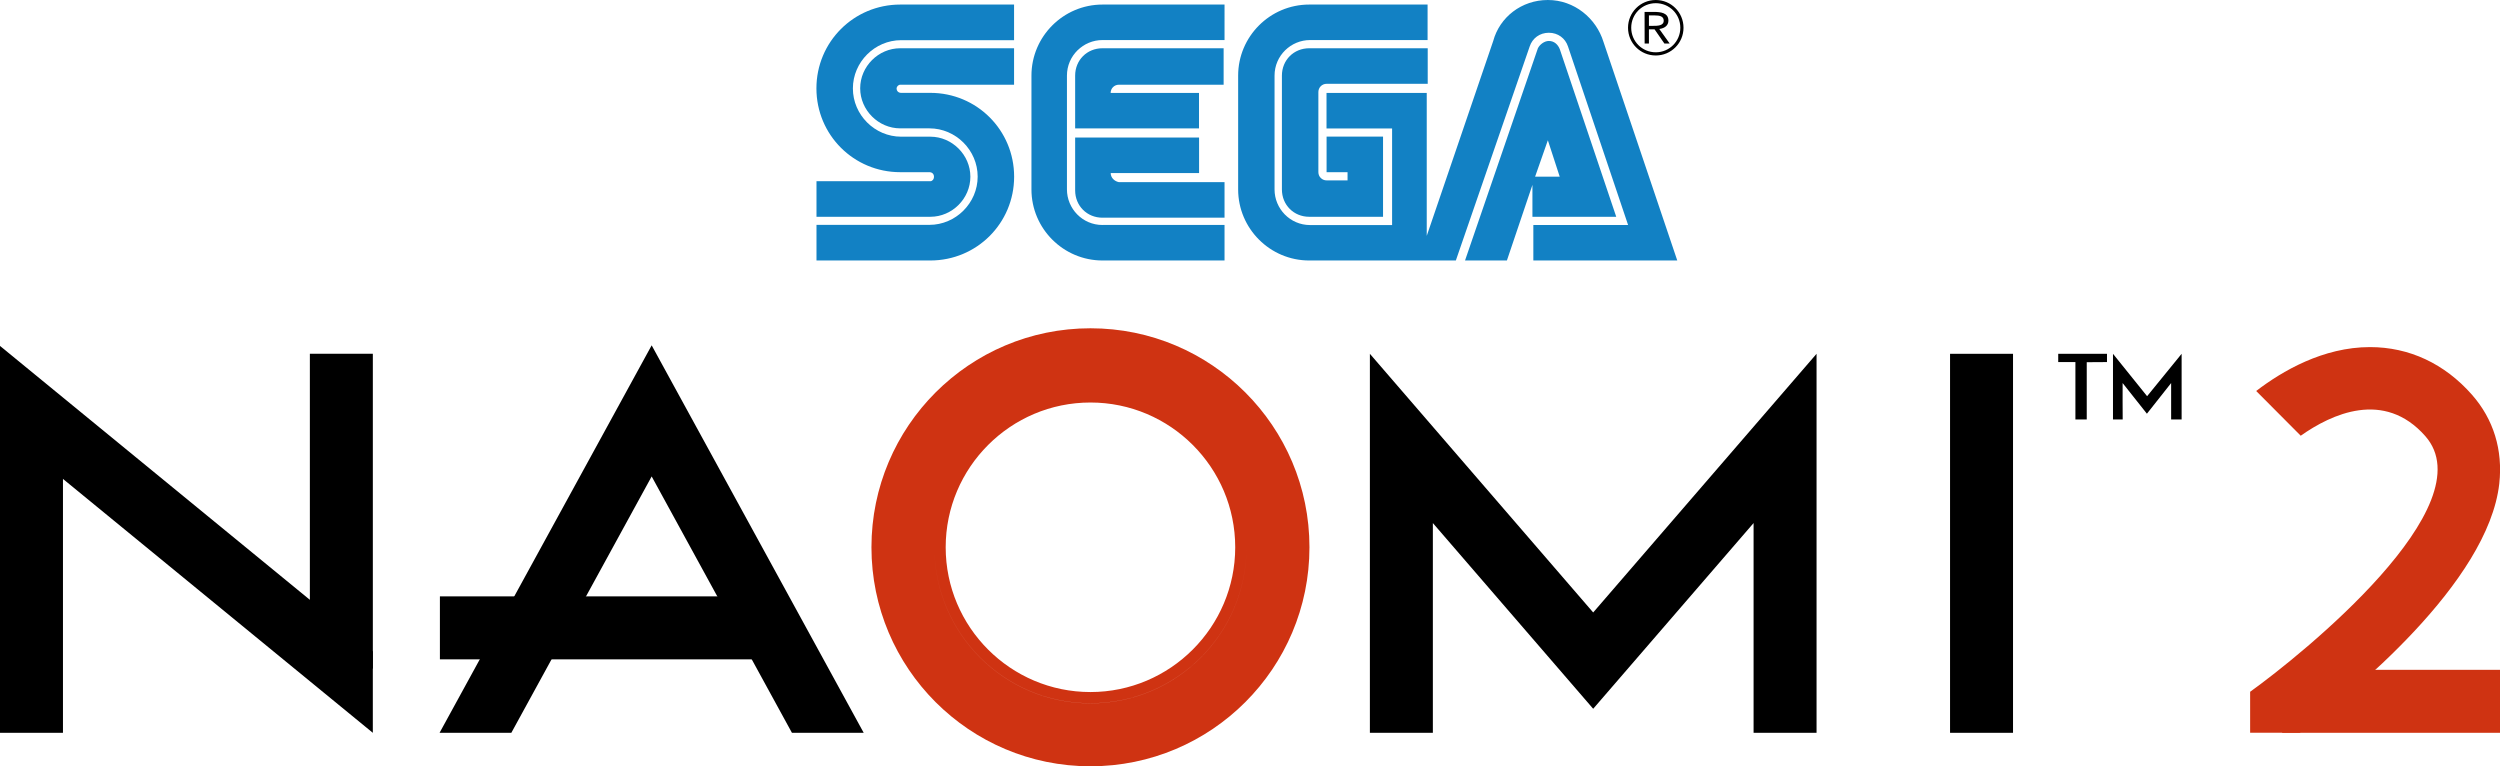 <?xml version="1.0" encoding="utf-8"?>
<!-- Generator: Adobe Illustrator 26.0.1, SVG Export Plug-In . SVG Version: 6.00 Build 0)  -->
<svg version="1.1" id="Layer_1" xmlns="http://www.w3.org/2000/svg" xmlns:xlink="http://www.w3.org/1999/xlink" x="0px" y="0px"
	 viewBox="0 0 3839 1176.7" style="enable-background:new 0 0 3839 1176.7;" xml:space="preserve">
<style type="text/css">
	.st0{fill:#F05100;}
	.st1{fill:#FFFFFF;}
	.st2{fill:#1281C4;}
	.st3{fill:#034693;}
	.st4{fill:#CF3312;}
</style>
<g>
	<g>
		<g>
			<polygon points="3160.6,543.3 3160.6,556 3187,556 3187,644.1 3204.4,644.1 3204.4,556.2 3235.5,556 3235.5,543.3 			"/>
			<path d="M3350.2,644.1h-16.2v-55.9l-37.2,47.1l-37.3-47.1c0,0-0.1,55.8,0.1,55.9c0.2,0.1-14.9,0-14.9,0l0-100.8l52.4,65.1
				l53-65.1V644.1z"/>
			<rect x="2994.5" y="543.3" width="96.7" height="582"/>
			<polygon points="2789.5,543.3 2446.5,940.5 2103.6,543.3 2103.6,1125.3 2200.3,1125.3 2200.3,803.2 2446.5,1088.4 2692.8,803.2 
				2692.8,1125.3 2789.5,1125.3 			"/>
			
				<rect x="475.8" y="543.3" transform="matrix(-1 -7.521314e-08 7.521314e-08 -1 1048.329 1570.021)" width="96.7" height="483.5"/>
			<rect x="0" y="636.2" transform="matrix(-1 -7.607898e-08 7.607898e-08 -1 96.683 1761.493)" width="96.7" height="489.1"/>
			<rect x="873.3" y="718" transform="matrix(7.656944e-08 -1 1 7.656944e-08 -42.489 1885.795)" width="96.7" height="492.2"/>
			<polygon points="572.5,1000.3 572.5,1125.3 0,656.2 0,531.2 			"/>
			<path class="st4" d="M1674.5,504.1c-185.7,0-336.3,150.6-336.3,336.3s150.6,336.3,336.3,336.3c185.7,0,336.3-150.6,336.3-336.3
				S1860.2,504.1,1674.5,504.1z M1674.5,600.7c-132.3,0-239.6,107.3-239.6,239.6c0,132.3,107.3,239.6,239.6,239.6
				c132.3,0,239.6-107.3,239.6-239.6C1914.1,708,1806.8,600.7,1674.5,600.7z M1674.5,1062.7c-122.6,0-222.3-99.7-222.3-222.3
				c0-122.6,99.7-222.3,222.3-222.3c122.6,0,222.3,99.7,222.3,222.3C1896.8,962.9,1797,1062.7,1674.5,1062.7z M1674.5,1080
				c-132.3,0-239.6-107.3-239.6-239.6c0-132.3,107.3-239.6,239.6-239.6s239.6,107.3,239.6,239.6
				C1914.1,972.7,1806.8,1080,1674.5,1080z"/>
			<polygon points="785.2,1125.3 1000.7,731.6 1216.1,1125.3 1326.3,1125.3 1000.7,530.3 675,1125.3 			"/>
		</g>
		<g>
			
				<rect x="3623.4" y="909.7" transform="matrix(5.203487e-08 -1 1 5.203487e-08 2594.816 4748.683)" class="st4" width="96.7" height="334.5"/>
			<path class="st4" d="M3796,606.2c-42.2-47.9-96.4-73.2-156.7-73.2c-71.9,0-134.8,36.8-174.7,67.4l68.4,68.7
				c47.1-33.3,128-71.1,191.2,0.5c94.4,106.9-189.8,335.9-268.9,392.7v62.9h76.3c78.4-58.9,289-230,306.3-382.5
				C3843.6,691,3829.1,643.8,3796,606.2z"/>
		</g>
	</g>
	<g>
		<g>
			<path d="M2542.6,0c-23.5,0-42.6,19-42.6,42.6s19,42.6,42.6,42.6c23.5,0,42.6-19,42.6-42.6S2566.2,0,2542.6,0z M2542.6,80.3
				c-20.9,0-37.7-16.8-37.7-37.7s16.8-37.7,37.7-37.7c20.9,0,37.7,16.8,37.7,37.7S2563.5,80.3,2542.6,80.3z"/>
			<g>
				<path d="M2525.4,18.3h14.3c10.8,0,22.3,1.4,22.3,13.4c0,7.1-5.3,11.7-14,12.8l15.9,22.3h-8.1L2540.7,45h-8.6v21.8h-6.6
					L2525.4,18.3L2525.4,18.3z M2532.1,39.7h5.9c7.3,0,16.8,0,16.8-8c0-7-7-8-13.4-8h-9.3L2532.1,39.7L2532.1,39.7z"/>
			</g>
		</g>
		<g>
			<g>
				<g>
					<path class="st2" d="M1428.6,278.3h-174.8v54.6h174.8c33.6,0,61.5-28,61.5-61.5s-28-61.5-61.5-61.5h-44.8
						c-40.6,0-74.1-33.6-74.1-74.1s33.6-74.1,74.1-74.1h173.4V7h-174.8c-71.3,0-128.7,57.3-128.7,128.7s57.3,128.7,128.7,128.7h44.8
						c4.2,0,7,2.8,7,7S1431.4,278.3,1428.6,278.3z"/>
					<path class="st2" d="M1382.4,130.1h174.8V74.1h-174.8c-33.6,0-61.5,28-61.5,61.5s28,61.5,61.5,61.5h44.8
						c40.6,0,74.1,33.6,74.1,74.1s-33.6,74.1-74.1,74.1h-173.4V400h174.8c71.3,0,128.7-57.3,128.7-128.7s-57.3-128.7-128.7-128.7
						h-44.8c-4.2,0-7-2.8-7-7C1376.9,132.9,1379.7,130.1,1382.4,130.1z"/>
				</g>
				<g>
					<path class="st2" d="M2010.5,74.1c-23.8,0-42,18.2-42,42v174.8c0,23.8,18.2,42,42,42h113.3V209.8h-86.7v54.6h32.2v12.6h-32.2
						c-7,0-12.6-5.6-12.6-12.6V141.3c0-7,5.6-12.6,12.6-12.6h155.3V74.1H2010.5z"/>
					<path class="st2" d="M2354.6,332.9h127.3l-86.7-257.4c-2.8-7-8.4-12.6-16.8-12.6c-7,0-14,5.6-16.8,11.2L2249.7,400h64.3
						l39.2-116.1v49H2354.6z M2376.9,215.4l18.2,55.9h-37.8L2376.9,215.4z"/>
					<path class="st2" d="M2462.3,64.3C2451.1,28,2417.5,0,2376.9,0c-40.6,0-74.1,26.6-83.9,62.9l-102.1,299.3V142.7h-153.9v54.6
						h100.7v148.3h-125.9c-30.8,0-54.6-25.2-54.6-54.6V116.1c0-30.8,25.2-54.6,54.6-54.6h180.4V7h-181.8
						c-60.1,0-109.1,49-109.1,109.1v174.8c0,60.1,49,109.1,109.1,109.1h225.2L2349,71.3c4.2-12.6,15.4-21,29.4-21s25.2,8.4,29.4,21
						l92.3,274.2h-145.5V400h221l0,0L2462.3,64.3z"/>
				</g>
				<g>
					<path class="st2" d="M1693,345.5c-30.8,0-54.6-25.2-54.6-54.6V116.1c0-30.8,25.2-54.6,54.6-54.6h187.4V7H1693
						c-60.1,0-109.1,49-109.1,109.1v174.8c0,60.1,49,109.1,109.1,109.1h187.4v-54.6H1693z"/>
					<path class="st2" d="M1705.6,265.8h135.7v-54.6H1651v81.1c0,23.8,18.2,42,42,42h187.4v-54.6h-162.3
						C1711.2,278.3,1705.6,272.8,1705.6,265.8z"/>
					<path class="st2" d="M1841.2,142.7h-135.7c0-7,5.6-12.6,12.6-12.6H1879V74.1h-186c-23.8,0-42,18.2-42,42v81.1h190.2V142.7z"/>
				</g>
			</g>
		</g>
	</g>
</g>
</svg>

